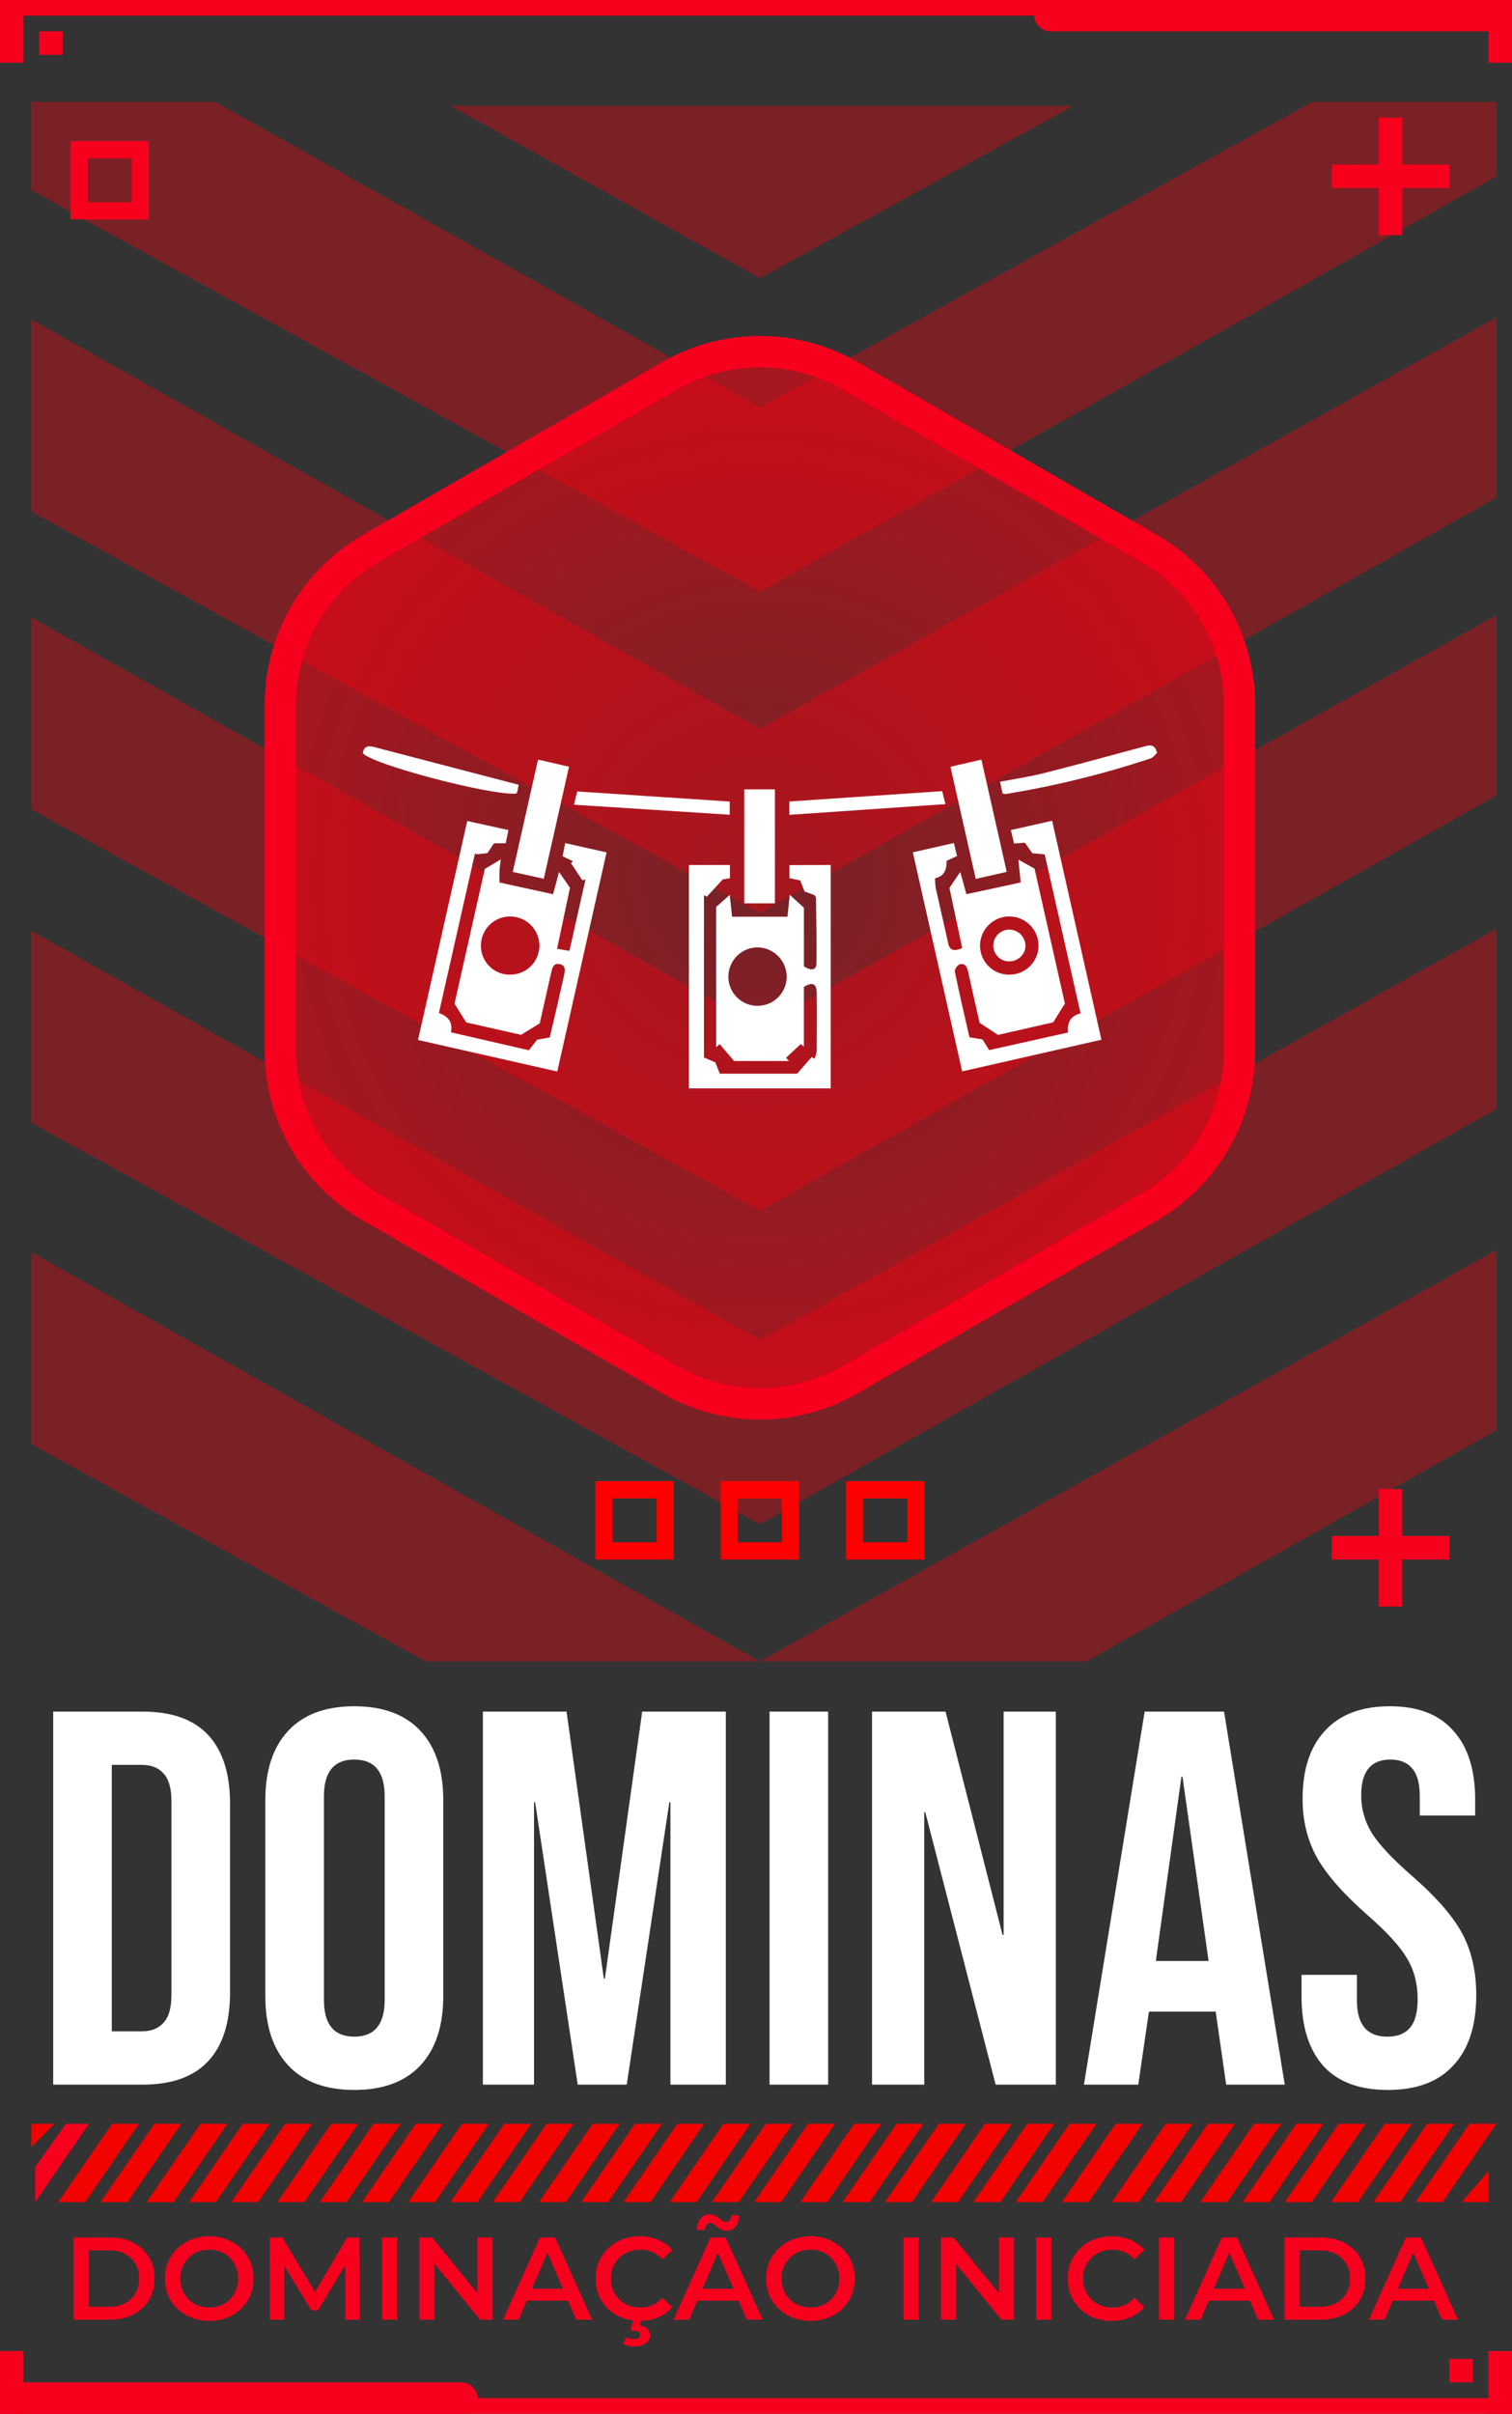 <svg width="193" height="308" viewBox="0 0 193 308" fill="none" xmlns="http://www.w3.org/2000/svg">
<rect x="0" y="0" width="193" height="308" fill="#333333" stroke="none"/>
<g clip-path="url(#clip0_960_47)">
<path d="M27.5 13H3.5V24L97 75.5L191 22.5V13H167.5L97 52L27.5 13Z" fill="#FF000F" fill-opacity="0.35"/>
<path d="M3.5 40.5V54V65L97 116.5L191 63.5V54V40.5L97 93L3.5 40.5Z" fill="#FF000F" fill-opacity="0.35"/>
<path d="M3.5 78.5V92V103L97 154.5L191 101.5V92V78.5L97 131L3.5 78.5Z" fill="#FF000F" fill-opacity="0.35"/>
<path d="M3.5 118.5V132V143L97 194.5L191 141.5V132V118.5L97 171L3.5 118.5Z" fill="#FF000F" fill-opacity="0.35"/>
<path d="M3.5 159.5V173V184L97 235.5L191 182.5V173V159.5L97 212L3.5 159.5Z" fill="#FF000F" fill-opacity="0.35"/>
<path d="M97 35.5L57.5 13.5H137L97 35.5Z" fill="#FF000F" fill-opacity="0.35"/>
<rect x="77.1" y="190.1" width="7.8" height="7.8" stroke="#FF0000" stroke-width="2.2"/>
<rect x="93.1" y="190.1" width="7.8" height="7.8" stroke="#FF0000" stroke-width="2.2"/>
<rect x="109.1" y="190.1" width="7.8" height="7.8" stroke="#FF0000" stroke-width="2.2"/>
<rect x="176" y="190" width="3" height="15" fill="#F6001E"/>
<rect x="170" y="199" width="3" height="15" transform="rotate(-90 170 199)" fill="#F6001E"/>
<rect x="176" y="15" width="3" height="15" fill="#F6001E"/>
<rect x="170" y="24" width="3" height="15" transform="rotate(-90 170 24)" fill="#F6001E"/>
<rect x="10.1" y="19.1" width="7.8" height="7.8" stroke="#F6001E" stroke-width="2.2"/>
<path d="M108.5 47.949L146.72 70.015C153.836 74.124 158.22 81.717 158.22 89.934V134.066C158.22 142.283 153.836 149.876 146.72 153.985L108.5 176.051C101.384 180.16 92.616 180.16 85.5 176.051L47.28 153.985C40.164 149.876 35.78 142.283 35.78 134.066V89.934C35.78 81.717 40.164 74.124 47.28 70.015L85.5 47.949C92.616 43.84 101.384 43.84 108.5 47.949Z" fill="url(#paint0_radial_960_47)" stroke="#F6001E" stroke-width="4"/>
<path d="M106.035 110.371V138.879H87.939V110.376H93.176V112.057L92.263 112.211L90.221 114.425L89.856 114.233V134.934L91.308 135.559L91.879 137.006H101.743L103.614 134.875L103.972 135.112C104.069 134.747 104.246 134.385 104.25 134.018C104.274 131.572 104.283 129.126 104.25 126.678C104.236 125.508 103.703 125.257 102.614 125.937V133.544L102.203 133.227L100.338 134.972L100.718 135.386H93.707L91.863 133.234L91.415 133.623V115.725L93.148 114.188C93.242 115.083 93.339 115.999 93.443 116.973H100.517C100.612 116.059 100.708 115.131 100.807 114.174L102.616 115.831V123.316C103.559 123.917 104.201 123.789 104.215 122.958C104.26 120.164 104.194 117.368 104.158 114.572C104.158 114.47 104.045 114.37 103.953 114.214L102.699 113.757C102.536 113.341 102.352 112.876 102.147 112.351L100.77 112.048V110.39L106.035 110.371ZM96.721 128.345C97.211 128.343 97.697 128.244 98.149 128.053C98.601 127.862 99.011 127.583 99.355 127.233C99.699 126.882 99.971 126.466 100.154 126.009C100.337 125.552 100.429 125.063 100.423 124.571C100.397 123.597 99.998 122.67 99.31 121.984C98.621 121.297 97.695 120.903 96.725 120.884C95.734 120.88 94.782 121.272 94.078 121.972C93.374 122.673 92.976 123.625 92.971 124.62C92.971 125.113 93.068 125.6 93.257 126.055C93.446 126.509 93.723 126.922 94.072 127.268C94.42 127.615 94.834 127.888 95.289 128.073C95.743 128.258 96.23 128.35 96.721 128.345Z" fill="white"/>
<path d="M63.934 109.604C63.875 110.104 63.793 110.603 63.76 111.108C63.731 111.558 63.76 112.01 63.76 112.609L70.599 114.105C70.9 112.983 71.122 112.159 71.363 111.264L72.754 113.284C72.231 115.757 71.68 118.352 71.103 121.069L72.681 121.332C73.388 118.23 74.056 115.235 74.733 112.24L74.325 112.313L72.881 110.132L73.148 109.896L71.811 109.263C71.905 108.79 72.009 108.264 72.143 107.582L77.426 108.766C75.322 118.109 73.245 127.348 71.134 136.727L53.358 132.701C55.447 123.413 57.525 114.183 59.642 104.762L64.901 105.92C64.776 106.51 64.665 107.028 64.547 107.599H63.066L62.222 108.854L60.961 109.003L60.621 108.927C59.095 115.678 57.569 122.423 56.027 129.247C57.159 129.704 57.829 130.348 57.562 131.724L67.512 134.016L68.549 132.673L70.169 132.372C70.471 131.103 70.79 129.782 71.094 128.456C71.398 127.13 71.681 125.852 71.978 124.54C72.124 123.901 72.282 123.174 71.419 123.017C70.556 122.861 70.476 123.638 70.323 124.249C69.835 126.398 69.351 128.548 68.894 130.582L66.512 132.046L59.506 130.462L58.017 128.073C59.282 122.444 60.593 116.613 61.883 110.88L63.946 109.645L63.934 109.604ZM65.113 124.362C65.604 124.367 66.091 124.274 66.546 124.089C67.001 123.904 67.414 123.629 67.763 123.282C68.111 122.935 68.387 122.522 68.575 122.067C68.763 121.612 68.859 121.124 68.858 120.631C68.842 119.657 68.449 118.728 67.762 118.04C67.076 117.352 66.149 116.959 65.18 116.944C64.689 116.933 64.201 117.019 63.743 117.198C63.286 117.377 62.869 117.646 62.516 117.988C62.163 118.33 61.881 118.739 61.686 119.192C61.492 119.644 61.389 120.131 61.383 120.624C61.376 121.118 61.468 121.609 61.653 122.068C61.839 122.526 62.114 122.942 62.463 123.291C62.812 123.641 63.227 123.916 63.684 124.101C64.141 124.286 64.63 124.378 65.123 124.369L65.113 124.362Z" fill="white"/>
<path d="M129.033 105.915L134.299 104.731C136.407 114.101 138.487 123.335 140.59 132.671L122.814 136.71C120.713 127.376 118.635 118.142 116.52 108.754L121.758 107.57C121.911 108.198 122.029 108.681 122.161 109.228L120.836 109.841C120.836 110.866 120.612 111.799 119.364 112.057C119.357 112.47 119.382 112.884 119.437 113.293C119.954 115.64 120.51 117.974 121.02 120.321C121.222 121.256 121.706 121.45 122.821 120.979L121.194 113.296L122.571 111.259C122.807 112.138 123.043 112.978 123.359 114.101L130.29 112.602C130.184 111.574 130.087 110.641 129.988 109.687L132.054 110.838C133.334 116.52 134.648 122.39 135.928 128.051C135.388 128.922 134.959 129.612 134.435 130.45L127.382 132.055L125.04 130.509C124.602 128.563 124.097 126.346 123.604 124.13C123.472 123.543 123.316 122.864 122.534 123.039C122.246 123.105 121.826 123.692 121.876 123.957C122.449 126.761 123.107 129.548 123.746 132.356L125.42 132.635L126.264 133.994L136.317 131.752C136.228 130.509 136.57 129.654 137.928 129.306C136.386 122.467 134.862 115.706 133.358 109.024L131.768 108.87L130.825 107.53L129.441 107.639C129.304 107.085 129.184 106.564 129.033 105.915ZM128.814 124.36C129.304 124.368 129.791 124.279 130.246 124.096C130.702 123.913 131.116 123.64 131.465 123.295C131.814 122.949 132.091 122.537 132.28 122.082C132.468 121.628 132.565 121.14 132.563 120.647C132.556 119.673 132.169 118.739 131.486 118.047C130.802 117.354 129.876 116.958 128.905 116.942C128.415 116.931 127.928 117.018 127.471 117.196C127.014 117.375 126.597 117.642 126.243 117.983C125.889 118.323 125.605 118.731 125.408 119.181C125.211 119.632 125.105 120.117 125.095 120.609C125.088 121.103 125.179 121.593 125.364 122.05C125.548 122.508 125.821 122.924 126.168 123.274C126.514 123.624 126.926 123.901 127.381 124.089C127.835 124.277 128.322 124.373 128.814 124.369V124.36Z" fill="white"/>
<path d="M95.001 115.268V100.723H98.914V115.268H95.001Z" fill="white"/>
<path d="M68.681 96.925L72.631 97.834C71.551 102.624 70.509 107.305 69.412 112.133L65.455 111.259L68.681 96.925Z" fill="white"/>
<path d="M128.504 111.25L124.55 112.147C123.47 107.362 122.411 102.676 121.321 97.839L125.271 96.925C126.354 101.727 127.415 106.42 128.504 111.25Z" fill="white"/>
<path d="M66.205 100.14C66.175 100.294 66.106 100.678 66.026 101.061C65.997 101.133 65.957 101.198 65.906 101.256C62.781 101.578 47.101 97.448 46.304 96.07C46.458 95.294 46.91 95.102 47.672 95.301C53.806 96.904 59.944 98.509 66.205 100.14Z" fill="white"/>
<path d="M127.979 101.241L127.644 99.754C129.554 99.385 131.441 99.11 133.282 98.644C137.527 97.569 141.755 96.409 145.986 95.27C146.708 95.073 147.401 94.872 147.696 96.075C147.46 96.286 147.189 96.667 146.837 96.785C140.813 98.78 134.641 100.296 128.38 101.317C128.243 101.312 128.108 101.286 127.979 101.241Z" fill="white"/>
<path d="M73.261 102.683C73.457 101.885 73.568 101.436 73.676 100.991L93.145 102.278V103.962L73.261 102.683Z" fill="white"/>
<path d="M100.758 103.974V102.271L120.267 100.95L120.682 102.608L100.758 103.974Z" fill="white"/>
<path d="M128.868 118.618C129.402 118.632 129.911 118.852 130.288 119.232C130.666 119.611 130.883 120.123 130.896 120.659C130.919 121.774 129.917 122.714 128.745 122.676C128.231 122.66 127.743 122.447 127.38 122.082C127.017 121.717 126.806 121.227 126.79 120.711C126.784 120.435 126.834 120.161 126.936 119.905C127.039 119.649 127.191 119.416 127.385 119.221C127.579 119.025 127.811 118.871 128.065 118.768C128.32 118.664 128.593 118.613 128.868 118.618Z" fill="white"/>
</g>
<path d="M6.788 218.4H18.212C21.929 218.4 24.717 219.397 26.576 221.392C28.435 223.387 29.364 226.311 29.364 230.164V254.236C29.364 258.089 28.435 261.013 26.576 263.008C24.717 265.003 21.929 266 18.212 266H6.788V218.4ZM18.076 259.2C19.3 259.2 20.229 258.837 20.864 258.112C21.544 257.387 21.884 256.208 21.884 254.576V229.824C21.884 228.192 21.544 227.013 20.864 226.288C20.229 225.563 19.3 225.2 18.076 225.2H14.268V259.2H18.076ZM45.225 266.68C41.553 266.68 38.742 265.637 36.793 263.552C34.844 261.467 33.869 258.52 33.869 254.712V229.688C33.869 225.88 34.844 222.933 36.793 220.848C38.742 218.763 41.553 217.72 45.225 217.72C48.897 217.72 51.708 218.763 53.657 220.848C55.606 222.933 56.581 225.88 56.581 229.688V254.712C56.581 258.52 55.606 261.467 53.657 263.552C51.708 265.637 48.897 266.68 45.225 266.68ZM45.225 259.88C47.809 259.88 49.101 258.316 49.101 255.188V229.212C49.101 226.084 47.809 224.52 45.225 224.52C42.641 224.52 41.349 226.084 41.349 229.212V255.188C41.349 258.316 42.641 259.88 45.225 259.88ZM61.64 218.4H72.316L77.076 252.468H77.212L81.972 218.4H92.648V266H85.576V229.96H85.44L80 266H73.744L68.304 229.96H68.168V266H61.64V218.4ZM98.229 218.4H105.709V266H98.229V218.4ZM111.311 218.4H120.695L127.971 246.892H128.107V218.4H134.771V266H127.087L118.111 231.252H117.975V266H111.311V218.4ZM146.111 218.4H156.243L163.995 266H156.515L155.155 256.548V256.684H146.655L145.295 266H138.359L146.111 218.4ZM154.271 250.224L150.939 226.696H150.803L147.539 250.224H154.271ZM177.149 266.68C173.522 266.68 170.779 265.66 168.921 263.62C167.062 261.535 166.133 258.565 166.133 254.712V251.992H173.205V255.256C173.205 258.339 174.497 259.88 177.081 259.88C178.35 259.88 179.302 259.517 179.937 258.792C180.617 258.021 180.957 256.797 180.957 255.12C180.957 253.125 180.503 251.38 179.597 249.884C178.69 248.343 177.013 246.507 174.565 244.376C171.482 241.656 169.329 239.208 168.105 237.032C166.881 234.811 166.269 232.317 166.269 229.552C166.269 225.789 167.221 222.888 169.125 220.848C171.029 218.763 173.794 217.72 177.421 217.72C181.002 217.72 183.699 218.763 185.513 220.848C187.371 222.888 188.301 225.835 188.301 229.688V231.66H181.229V229.212C181.229 227.58 180.911 226.401 180.277 225.676C179.642 224.905 178.713 224.52 177.489 224.52C174.995 224.52 173.749 226.039 173.749 229.076C173.749 230.799 174.202 232.408 175.109 233.904C176.061 235.4 177.761 237.213 180.209 239.344C183.337 242.064 185.49 244.535 186.669 246.756C187.847 248.977 188.437 251.584 188.437 254.576C188.437 258.475 187.462 261.467 185.513 263.552C183.609 265.637 180.821 266.68 177.149 266.68Z" fill="white"/>
<path d="M11.362 271L4.491 281V276.5L8.417 271H9.89H11.362Z" fill="#F6001E"/>
<path d="M14.307 271L7.436 281H10.871L17.743 271H14.307Z" fill="#F20300"/>
<path d="M19.706 271L12.835 281H16.27L23.142 271H19.706Z" fill="#F20300"/>
<path d="M25.596 271L18.724 281H22.16L29.032 271H25.596Z" fill="#F20300"/>
<path d="M30.995 271L24.123 281H27.559L34.43 271H30.995Z" fill="#F20300"/>
<path d="M36.394 271L29.522 281H32.958L39.829 271H36.394Z" fill="#F20300"/>
<path d="M42.283 271L35.412 281H38.848L45.719 271H42.283Z" fill="#F20300"/>
<path d="M47.682 271L40.811 281H44.247L51.118 271H47.682Z" fill="#F20300"/>
<path d="M53.081 271L46.21 281H49.646L56.517 271H53.081Z" fill="#F20300"/>
<path d="M58.971 271L52.1 281H55.535L62.407 271H58.971Z" fill="#F20300"/>
<path d="M64.37 271L57.499 281H60.934L67.806 271H64.37Z" fill="#F20300"/>
<path d="M69.769 271L62.898 281H66.333L73.205 271H69.769Z" fill="#F20300"/>
<path d="M75.659 271L68.787 281H72.223L79.094 271H75.659Z" fill="#F20300"/>
<path d="M81.058 271L74.186 281H77.622L84.493 271H81.058Z" fill="#F20300"/>
<path d="M86.457 271L79.585 281H83.021L89.892 271H86.457Z" fill="#F20300"/>
<path d="M92.347 271L85.475 281H88.911L95.782 271H92.347Z" fill="#F20300"/>
<path d="M97.745 271L90.874 281H94.31L101.181 271H97.745Z" fill="#F20300"/>
<path d="M103.144 271L96.273 281H99.709L106.58 271H103.144Z" fill="#F20300"/>
<path d="M109.034 271L102.163 281H105.598L112.47 271H109.034Z" fill="#F20300"/>
<path d="M114.433 271L107.562 281H110.997L117.869 271H114.433Z" fill="#F20300"/>
<path d="M119.832 271L112.961 281H116.396L123.268 271H119.832Z" fill="#F20300"/>
<path d="M125.722 271L118.85 281H122.286L129.157 271H125.722Z" fill="#F20300"/>
<path d="M131.121 271L124.249 281H127.685L134.556 271H131.121Z" fill="#F20300"/>
<path d="M136.52 271L129.648 281H133.084L139.955 271H136.52Z" fill="#F20300"/>
<path d="M142.409 271L135.538 281H138.974L145.845 271H142.409Z" fill="#F20300"/>
<path d="M148.79 271L141.919 281H145.354L152.226 271H148.79Z" fill="#F20300"/>
<path d="M154.189 271L147.318 281H150.753L157.625 271H154.189Z" fill="#F20300"/>
<path d="M160.079 271L153.207 281H156.643L163.514 271H160.079Z" fill="#F20300"/>
<path d="M165.478 271L158.606 281H162.042L168.913 271H165.478Z" fill="#F20300"/>
<path d="M170.877 271L164.005 281H167.441L174.312 271H170.877Z" fill="#F20300"/>
<path d="M176.766 271L169.895 281H173.331L180.202 271H176.766Z" fill="#F20300"/>
<path d="M182.165 271L175.294 281H178.73L185.601 271H182.165Z" fill="#F20300"/>
<path d="M187.564 271L180.693 281H184.129L191 271H187.564Z" fill="#F20300"/>
<path d="M190.018 277L186.583 281H190.018V277Z" fill="#F20300"/>
<path d="M4 274L6.945 271H4V274Z" fill="#F20300"/>
<path d="M9.41 296V285.5H14C15.14 285.5 16.14 285.72 17 286.16C17.86 286.6 18.53 287.21 19.01 287.99C19.49 288.77 19.73 289.69 19.73 290.75C19.73 291.8 19.49 292.72 19.01 293.51C18.53 294.29 17.86 294.9 17 295.34C16.14 295.78 15.14 296 14 296H9.41ZM11.36 294.35H13.91C14.7 294.35 15.38 294.2 15.95 293.9C16.53 293.6 16.975 293.18 17.285 292.64C17.605 292.1 17.765 291.47 17.765 290.75C17.765 290.02 17.605 289.39 17.285 288.86C16.975 288.32 16.53 287.9 15.95 287.6C15.38 287.3 14.7 287.15 13.91 287.15H11.36V294.35ZM26.723 296.15C25.903 296.15 25.148 296.015 24.458 295.745C23.768 295.475 23.168 295.1 22.658 294.62C22.148 294.13 21.753 293.56 21.473 292.91C21.193 292.25 21.053 291.53 21.053 290.75C21.053 289.97 21.193 289.255 21.473 288.605C21.753 287.945 22.148 287.375 22.658 286.895C23.168 286.405 23.768 286.025 24.458 285.755C25.148 285.485 25.898 285.35 26.708 285.35C27.528 285.35 28.278 285.485 28.958 285.755C29.648 286.025 30.248 286.405 30.758 286.895C31.268 287.375 31.663 287.945 31.943 288.605C32.223 289.255 32.363 289.97 32.363 290.75C32.363 291.53 32.223 292.25 31.943 292.91C31.663 293.57 31.268 294.14 30.758 294.62C30.248 295.1 29.648 295.475 28.958 295.745C28.278 296.015 27.533 296.15 26.723 296.15ZM26.708 294.44C27.238 294.44 27.728 294.35 28.178 294.17C28.628 293.99 29.018 293.735 29.348 293.405C29.678 293.065 29.933 292.675 30.113 292.235C30.303 291.785 30.398 291.29 30.398 290.75C30.398 290.21 30.303 289.72 30.113 289.28C29.933 288.83 29.678 288.44 29.348 288.11C29.018 287.77 28.628 287.51 28.178 287.33C27.728 287.15 27.238 287.06 26.708 287.06C26.178 287.06 25.688 287.15 25.238 287.33C24.798 287.51 24.408 287.77 24.068 288.11C23.738 288.44 23.478 288.83 23.288 289.28C23.108 289.72 23.018 290.21 23.018 290.75C23.018 291.28 23.108 291.77 23.288 292.22C23.478 292.67 23.738 293.065 24.068 293.405C24.398 293.735 24.788 293.99 25.238 294.17C25.688 294.35 26.178 294.44 26.708 294.44ZM34.429 296V285.5H36.035L40.624 293.165H39.785L44.3 285.5H45.904L45.919 296H44.075L44.059 288.395H44.45L40.609 294.8H39.739L35.84 288.395H36.289V296H34.429ZM48.756 296V285.5H50.706V296H48.756ZM53.546 296V285.5H55.151L61.736 293.585H60.941V285.5H62.876V296H61.271L54.686 287.915H55.481V296H53.546ZM64.204 296L68.929 285.5H70.849L75.589 296H73.549L69.484 286.535H70.264L66.214 296H64.204ZM66.379 293.57L66.904 292.04H72.574L73.099 293.57H66.379ZM81.638 296.15C80.838 296.15 80.093 296.02 79.403 295.76C78.723 295.49 78.128 295.115 77.618 294.635C77.118 294.145 76.728 293.57 76.448 292.91C76.168 292.25 76.028 291.53 76.028 290.75C76.028 289.97 76.168 289.25 76.448 288.59C76.728 287.93 77.123 287.36 77.633 286.88C78.143 286.39 78.738 286.015 79.418 285.755C80.098 285.485 80.843 285.35 81.653 285.35C82.513 285.35 83.298 285.5 84.008 285.8C84.718 286.09 85.318 286.525 85.808 287.105L84.548 288.29C84.168 287.88 83.743 287.575 83.273 287.375C82.803 287.165 82.293 287.06 81.743 287.06C81.193 287.06 80.688 287.15 80.228 287.33C79.778 287.51 79.383 287.765 79.043 288.095C78.713 288.425 78.453 288.815 78.263 289.265C78.083 289.715 77.993 290.21 77.993 290.75C77.993 291.29 78.083 291.785 78.263 292.235C78.453 292.685 78.713 293.075 79.043 293.405C79.383 293.735 79.778 293.99 80.228 294.17C80.688 294.35 81.193 294.44 81.743 294.44C82.293 294.44 82.803 294.34 83.273 294.14C83.743 293.93 84.168 293.615 84.548 293.195L85.808 294.395C85.318 294.965 84.718 295.4 84.008 295.7C83.298 296 82.508 296.15 81.638 296.15ZM80.933 299.42C80.663 299.42 80.413 299.39 80.183 299.33C79.953 299.28 79.743 299.205 79.553 299.105L79.898 298.22C80.058 298.3 80.218 298.36 80.378 298.4C80.548 298.44 80.728 298.46 80.918 298.46C81.208 298.46 81.413 298.41 81.533 298.31C81.653 298.21 81.713 298.08 81.713 297.92C81.713 297.77 81.648 297.65 81.518 297.56C81.398 297.47 81.198 297.425 80.918 297.425H80.453L80.858 295.895H81.878L81.668 296.735C82.108 296.785 82.433 296.925 82.643 297.155C82.863 297.395 82.973 297.675 82.973 297.995C82.973 298.435 82.788 298.78 82.418 299.03C82.048 299.29 81.553 299.42 80.933 299.42ZM85.972 296L90.697 285.5H92.617L97.357 296H95.317L91.252 286.535H92.032L87.982 296H85.972ZM88.147 293.57L88.672 292.04H94.342L94.867 293.57H88.147ZM92.737 284.645C92.497 284.645 92.277 284.6 92.077 284.51C91.887 284.41 91.712 284.295 91.552 284.165C91.402 284.025 91.257 283.905 91.117 283.805C90.977 283.705 90.837 283.655 90.697 283.655C90.487 283.655 90.317 283.735 90.187 283.895C90.057 284.055 89.982 284.275 89.962 284.555H88.957C88.977 283.935 89.127 283.445 89.407 283.085C89.697 282.725 90.087 282.545 90.577 282.545C90.817 282.545 91.037 282.595 91.237 282.695C91.437 282.795 91.612 282.91 91.762 283.04C91.922 283.17 92.072 283.285 92.212 283.385C92.352 283.485 92.487 283.535 92.617 283.535C92.827 283.535 92.997 283.46 93.127 283.31C93.267 283.16 93.342 282.95 93.352 282.68H94.357C94.347 283.26 94.197 283.735 93.907 284.105C93.617 284.465 93.227 284.645 92.737 284.645ZM103.466 296.15C102.646 296.15 101.891 296.015 101.201 295.745C100.511 295.475 99.911 295.1 99.401 294.62C98.891 294.13 98.496 293.56 98.216 292.91C97.936 292.25 97.796 291.53 97.796 290.75C97.796 289.97 97.936 289.255 98.216 288.605C98.496 287.945 98.891 287.375 99.401 286.895C99.911 286.405 100.511 286.025 101.201 285.755C101.891 285.485 102.641 285.35 103.451 285.35C104.271 285.35 105.021 285.485 105.701 285.755C106.391 286.025 106.991 286.405 107.501 286.895C108.011 287.375 108.406 287.945 108.686 288.605C108.966 289.255 109.106 289.97 109.106 290.75C109.106 291.53 108.966 292.25 108.686 292.91C108.406 293.57 108.011 294.14 107.501 294.62C106.991 295.1 106.391 295.475 105.701 295.745C105.021 296.015 104.276 296.15 103.466 296.15ZM103.451 294.44C103.981 294.44 104.471 294.35 104.921 294.17C105.371 293.99 105.761 293.735 106.091 293.405C106.421 293.065 106.676 292.675 106.856 292.235C107.046 291.785 107.141 291.29 107.141 290.75C107.141 290.21 107.046 289.72 106.856 289.28C106.676 288.83 106.421 288.44 106.091 288.11C105.761 287.77 105.371 287.51 104.921 287.33C104.471 287.15 103.981 287.06 103.451 287.06C102.921 287.06 102.431 287.15 101.981 287.33C101.541 287.51 101.151 287.77 100.811 288.11C100.481 288.44 100.221 288.83 100.031 289.28C99.851 289.72 99.761 290.21 99.761 290.75C99.761 291.28 99.851 291.77 100.031 292.22C100.221 292.67 100.481 293.065 100.811 293.405C101.141 293.735 101.531 293.99 101.981 294.17C102.431 294.35 102.921 294.44 103.451 294.44ZM115.318 296V285.5H117.268V296H115.318ZM120.108 296V285.5H121.713L128.298 293.585H127.503V285.5H129.438V296H127.833L121.248 287.915H122.043V296H120.108ZM132.252 296V285.5H134.202V296H132.252ZM141.902 296.15C141.102 296.15 140.357 296.02 139.667 295.76C138.987 295.49 138.392 295.115 137.882 294.635C137.382 294.145 136.992 293.57 136.712 292.91C136.432 292.25 136.292 291.53 136.292 290.75C136.292 289.97 136.432 289.25 136.712 288.59C136.992 287.93 137.387 287.36 137.897 286.88C138.407 286.39 139.002 286.015 139.682 285.755C140.362 285.485 141.107 285.35 141.917 285.35C142.777 285.35 143.562 285.5 144.272 285.8C144.982 286.09 145.582 286.525 146.072 287.105L144.812 288.29C144.432 287.88 144.007 287.575 143.537 287.375C143.067 287.165 142.557 287.06 142.007 287.06C141.457 287.06 140.952 287.15 140.492 287.33C140.042 287.51 139.647 287.765 139.307 288.095C138.977 288.425 138.717 288.815 138.527 289.265C138.347 289.715 138.257 290.21 138.257 290.75C138.257 291.29 138.347 291.785 138.527 292.235C138.717 292.685 138.977 293.075 139.307 293.405C139.647 293.735 140.042 293.99 140.492 294.17C140.952 294.35 141.457 294.44 142.007 294.44C142.557 294.44 143.067 294.34 143.537 294.14C144.007 293.93 144.432 293.615 144.812 293.195L146.072 294.395C145.582 294.965 144.982 295.4 144.272 295.7C143.562 296 142.772 296.15 141.902 296.15ZM147.94 296V285.5H149.89V296H147.94ZM151.245 296L155.97 285.5H157.89L162.63 296H160.59L156.525 286.535H157.305L153.255 296H151.245ZM153.42 293.57L153.945 292.04H159.615L160.14 293.57H153.42ZM163.966 296V285.5H168.556C169.696 285.5 170.696 285.72 171.556 286.16C172.416 286.6 173.086 287.21 173.566 287.99C174.046 288.77 174.286 289.69 174.286 290.75C174.286 291.8 174.046 292.72 173.566 293.51C173.086 294.29 172.416 294.9 171.556 295.34C170.696 295.78 169.696 296 168.556 296H163.966ZM165.916 294.35H168.466C169.256 294.35 169.936 294.2 170.506 293.9C171.086 293.6 171.531 293.18 171.841 292.64C172.161 292.1 172.321 291.47 172.321 290.75C172.321 290.02 172.161 289.39 171.841 288.86C171.531 288.32 171.086 287.9 170.506 287.6C169.936 287.3 169.256 287.15 168.466 287.15H165.916V294.35ZM174.727 296L179.452 285.5H181.372L186.112 296H184.072L180.007 286.535H180.787L176.737 296H174.727ZM176.902 293.57L177.427 292.04H183.097L183.622 293.57H176.902Z" fill="#F6001E"/>
<rect y="300" width="3" height="8" fill="#F6001E"/>
<rect y="304" width="61" height="4" rx="2" fill="#F6001E"/>
<rect y="306" width="193" height="2" fill="#F6001E"/>
<rect x="190" y="300" width="3" height="8" fill="#F6001E"/>
<rect x="185" y="301" width="3" height="3" fill="#F6001E"/>
<rect x="193" y="8" width="3" height="8" transform="rotate(-180 193 8)" fill="#F6001E"/>
<rect x="193" y="4" width="61" height="4" rx="2" transform="rotate(-180 193 4)" fill="#F6001E"/>
<rect x="193" y="2" width="193" height="2" transform="rotate(-180 193 2)" fill="#F6001E"/>
<rect x="3" y="8" width="3" height="8" transform="rotate(-180 3 8)" fill="#F6001E"/>
<rect x="8" y="7" width="3" height="3" transform="rotate(-180 8 7)" fill="#F6001E"/>
<defs>
<radialGradient id="paint0_radial_960_47" cx="0" cy="0" r="1" gradientUnits="userSpaceOnUse" gradientTransform="translate(97 112) rotate(90) scale(73)">
<stop stop-color="#FF000F" stop-opacity="0.32"/>
<stop offset="1" stop-color="#FF000F" stop-opacity="0.6"/>
</radialGradient>
<clipPath id="clip0_960_47">
<rect width="187" height="199" fill="white" transform="translate(4 13)"/>
</clipPath>
</defs>
</svg>